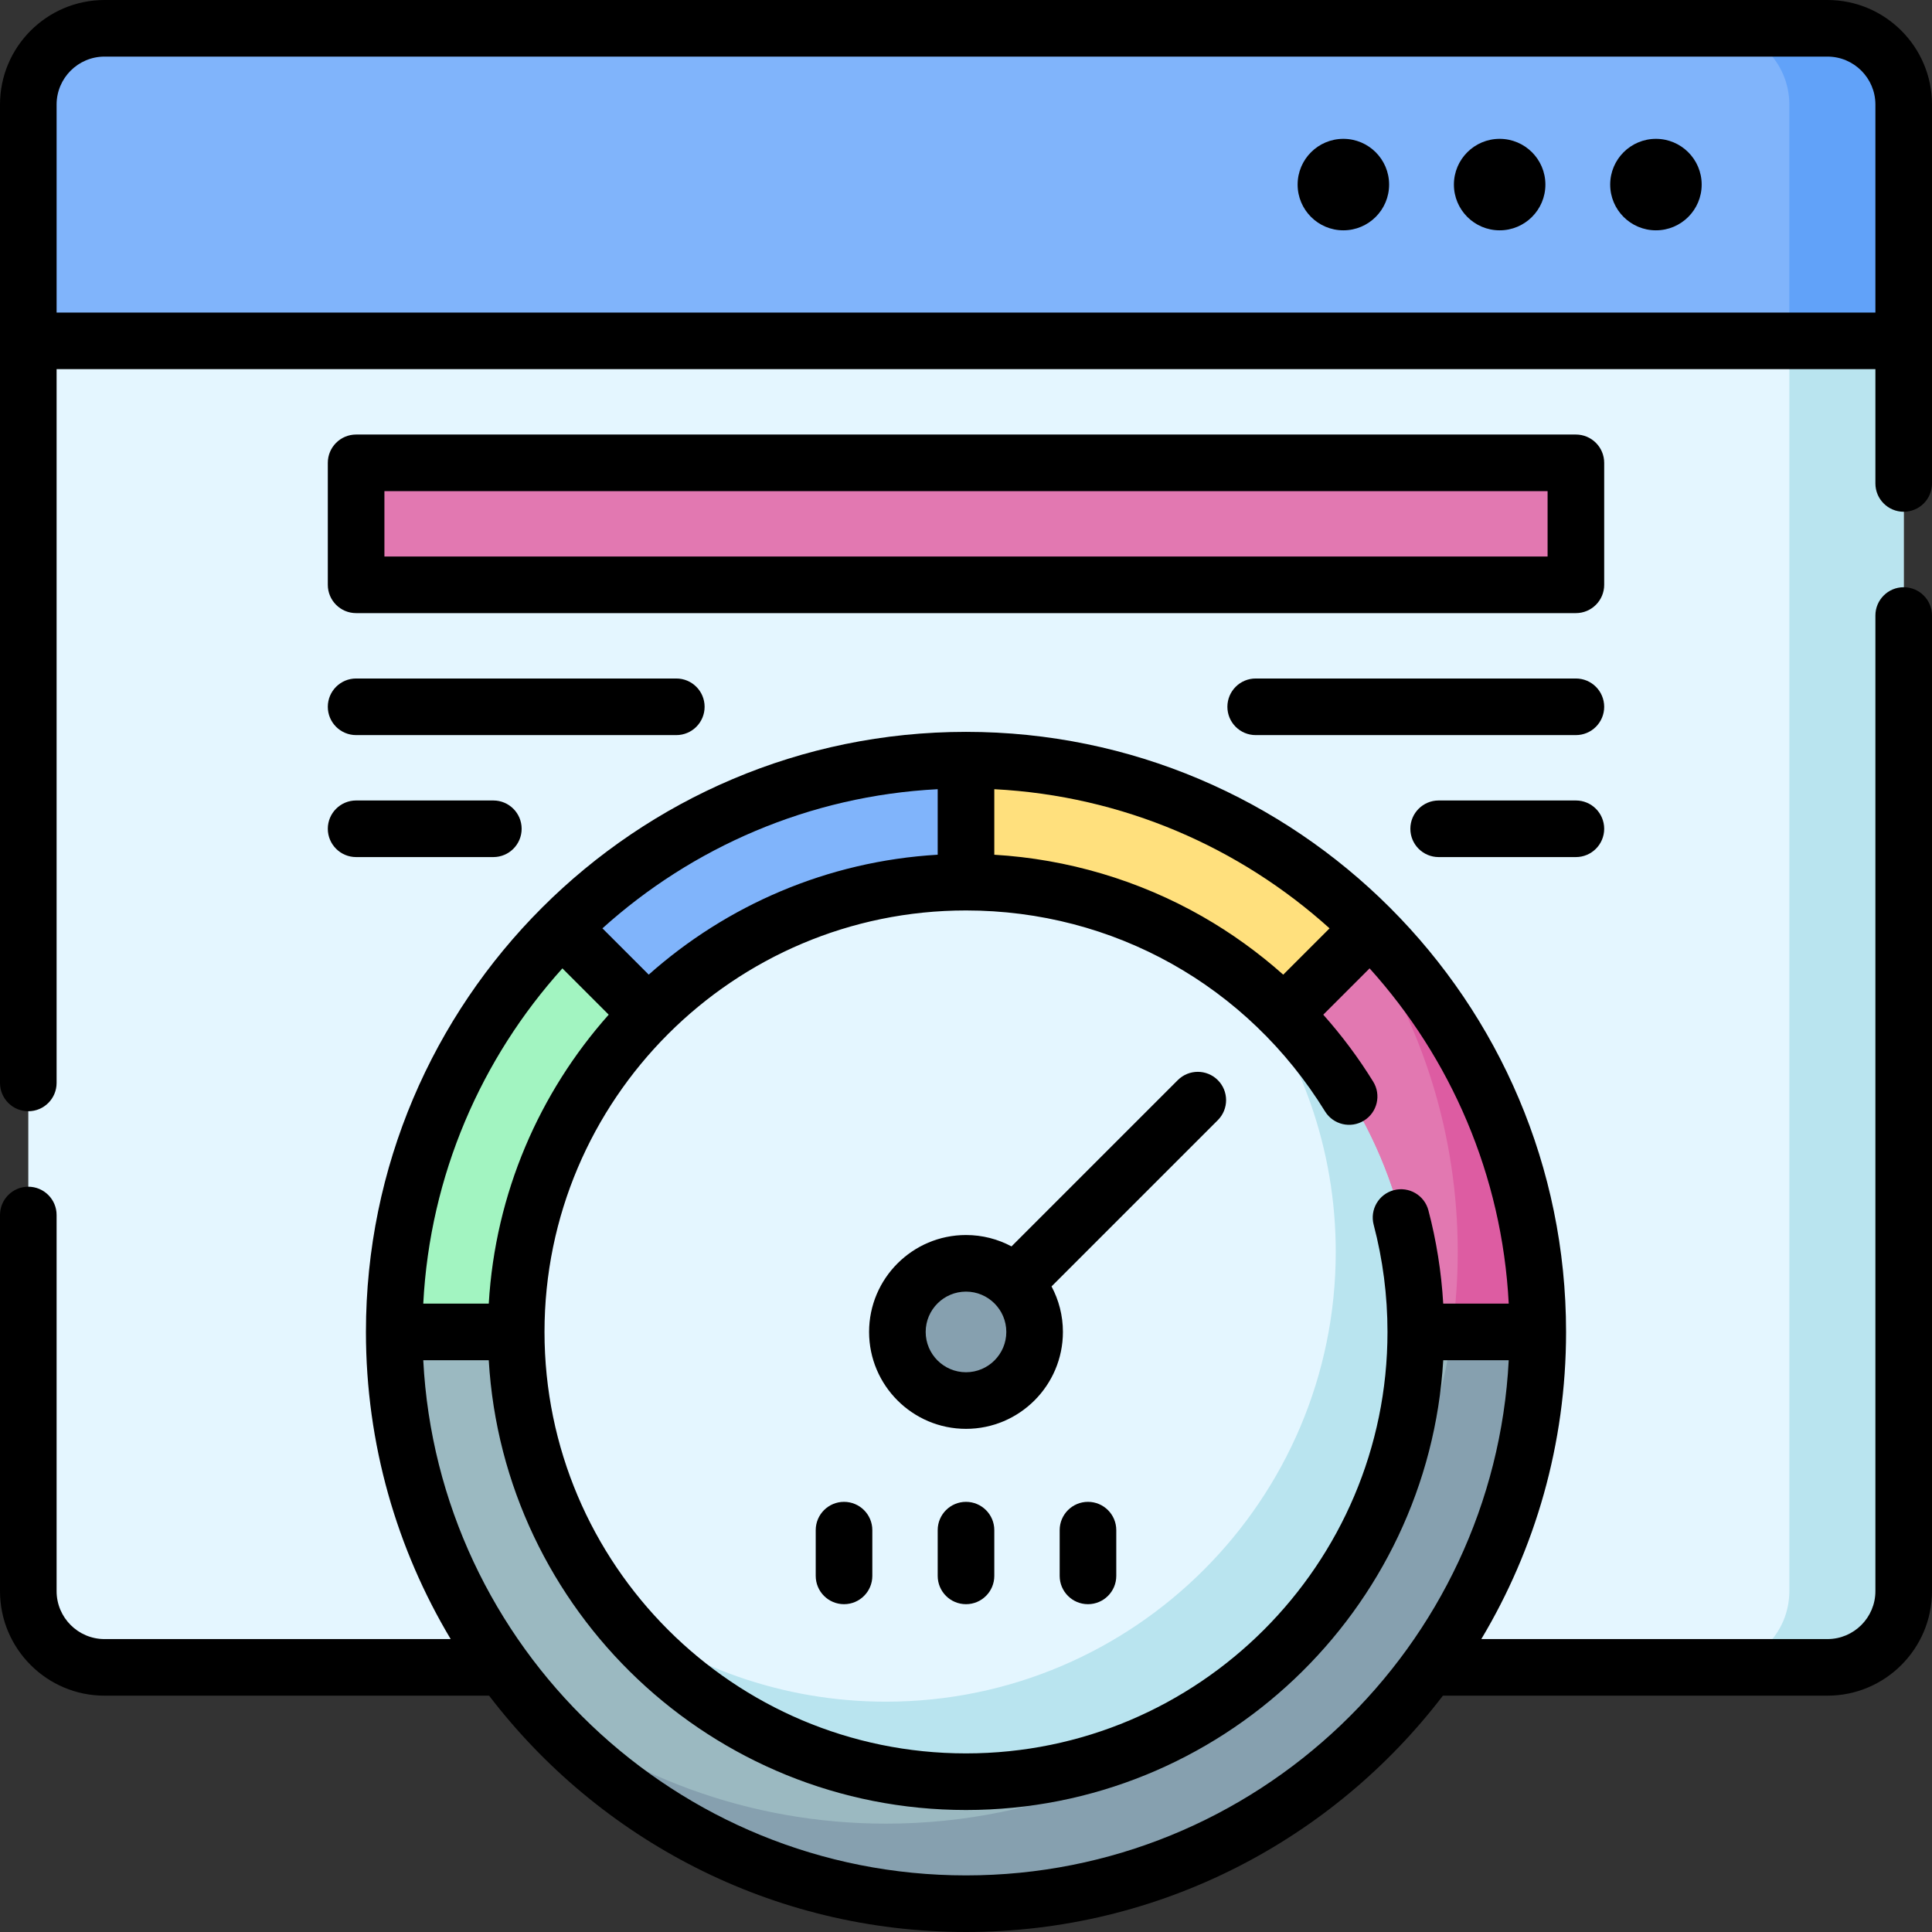 <svg id="Capa_1" enable-background="new 0 0 512 512" height="512" viewBox="0 0 512 512" width="512" xmlns="http://www.w3.org/2000/svg"><rect x="0" y="0" width="512" height="512" fill="#333333" stroke="none"/><g><g><path d="m504.5 90.333h-497v-62.63c0-11.158 9.045-20.203 20.203-20.203h456.594c11.158 0 20.203 9.045 20.203 20.203z" fill="#80b4fb"/></g><g><path d="m484.297 7.5h-30.305c11.158 0 20.203 9.045 20.203 20.203v62.63h30.305v-62.63c0-11.158-9.045-20.203-20.203-20.203z" fill="#61a2f9"/></g><g><path d="m7.5 90.333h497v331.333c0 11.158-9.045 20.203-20.203 20.203h-456.594c-11.158 0-20.203-9.045-20.203-20.203z" fill="#e4f6ff"/></g><g><path d="m239.837-22.805h32.325v323.252h-32.325z" fill="#e278b1" transform="matrix(0 1 -1 0 394.821 -117.179)"/></g><g><path d="m474.195 90.333v331.333c0 11.158-9.045 20.203-20.203 20.203h30.305c11.158 0 20.203-9.045 20.203-20.203v-331.333z" fill="#b9e4ef"/></g><g><circle cx="256" cy="352.976" fill="#9bb9c1" r="151.524"/></g><g><path d="m352.011 235.752c21.433 26.138 34.3 59.571 34.3 96.011 0 83.685-67.84 151.524-151.524 151.524-36.44 0-69.872-12.867-96.011-34.3 27.789 33.888 69.979 55.513 117.224 55.513 83.685 0 151.524-67.84 151.524-151.524 0-47.245-21.625-89.436-55.513-117.224z" fill="#86a0af"/></g><g><circle cx="256" cy="352.976" fill="#e4f6ff" r="119.199"/></g><g><path d="m328.972 258.791c15.67 20.179 25.014 45.503 25.014 72.972 0 65.727-53.473 119.199-119.199 119.199-27.468 0-52.792-9.344-72.972-25.014 21.825 28.106 55.927 46.228 94.185 46.228 65.727 0 119.199-53.473 119.199-119.199 0-38.26-18.121-72.361-46.227-94.186z" fill="#b9e4ef"/></g><g><circle cx="256" cy="352.976" fill="#86a0af" r="18.183"/></g><g><path d="m256 201.451c-41.842 0-79.723 16.96-107.144 44.38l22.897 22.897c21.584-21.584 51.384-34.952 84.247-34.952z" fill="#80b4fb"/></g><g><path d="m256 201.451c41.842 0 79.723 16.96 107.144 44.38l-22.897 22.897c-21.584-21.584-51.384-34.952-84.247-34.952z" fill="#ffe07d"/></g><g><path d="m171.753 268.729-22.897-22.897c-27.421 27.421-44.38 65.302-44.38 107.144h32.325c0-32.864 13.368-62.664 34.952-84.247z" fill="#a2f4c1"/></g><g><path d="m340.247 268.729 22.897-22.897c27.421 27.421 44.38 65.302 44.38 107.144h-32.325c0-32.864-13.368-62.664-34.952-84.247z" fill="#e278b1"/></g><g><path d="m386.311 331.762c0 7.201-.514 14.28-1.485 21.213h22.699c0-41.842-16.96-79.723-44.38-107.144l-2.116 2.116c15.969 24.006 25.282 52.821 25.282 83.815z" fill="#dd5ca2"/></g><g><path d="m484.297 0h-456.594c-15.275 0-27.703 12.428-27.703 27.703v259.287c0 4.143 3.358 7.5 7.5 7.5s7.5-3.357 7.5-7.5v-189.16h482v30.29c0 4.143 3.358 7.5 7.5 7.5s7.5-3.357 7.5-7.5v-100.417c0-15.275-12.428-27.703-27.703-27.703zm-469.297 82.83v-55.127c0-7.005 5.699-12.703 12.703-12.703h456.594c7.004 0 12.703 5.698 12.703 12.703v55.127z"/><path d="m417.626 212.134h-36.366c-4.142 0-7.5 3.357-7.5 7.5s3.358 7.5 7.5 7.5h36.366c4.142 0 7.5-3.357 7.5-7.5s-3.358-7.5-7.5-7.5z"/><path d="m417.626 179.809h-84.854c-4.142 0-7.5 3.357-7.5 7.5s3.358 7.5 7.5 7.5h84.854c4.142 0 7.5-3.357 7.5-7.5s-3.358-7.5-7.5-7.5z"/><path d="m94.374 227.134h36.366c4.142 0 7.5-3.357 7.5-7.5s-3.358-7.5-7.5-7.5h-36.366c-4.142 0-7.5 3.357-7.5 7.5s3.358 7.5 7.5 7.5z"/><path d="m94.374 194.809h84.854c4.142 0 7.5-3.357 7.5-7.5s-3.358-7.5-7.5-7.5h-84.854c-4.142 0-7.5 3.357-7.5 7.5s3.358 7.5 7.5 7.5z"/><path d="m425.126 122.658c0-4.143-3.358-7.5-7.5-7.5h-323.252c-4.142 0-7.5 3.357-7.5 7.5v32.325c0 4.143 3.358 7.5 7.5 7.5h323.252c4.142 0 7.5-3.357 7.5-7.5zm-15 24.825h-308.252v-17.325h308.252z"/><circle cx="438.839" cy="48.917" r="12.122"/><circle cx="397.423" cy="48.917" r="12.122"/><circle cx="356.006" cy="48.917" r="12.122"/><path d="m504.5 155.62c-4.142 0-7.5 3.357-7.5 7.5v258.55c0 7.003-5.697 12.7-12.7 12.7h-91.737c14.255-23.826 22.461-51.668 22.461-81.395 0-87.687-71.338-159.024-159.024-159.024s-159.024 71.338-159.024 159.025c0 29.726 8.207 57.568 22.461 81.395h-91.737c-7.003 0-12.7-5.697-12.7-12.7v-99.68c0-4.143-3.358-7.5-7.5-7.5s-7.5 3.357-7.5 7.5v99.68c0 15.274 12.426 27.7 27.7 27.7h101.912c29.084 38.04 74.915 62.629 126.388 62.629s97.304-24.589 126.387-62.63h101.913c15.274 0 27.7-12.426 27.7-27.7v-258.55c0-4.142-3.358-7.5-7.5-7.5zm-122.03 189.856c-.493-8.37-1.803-16.658-3.928-24.726-1.055-4.007-5.157-6.396-9.163-5.343-4.005 1.056-6.397 5.158-5.342 9.163 2.43 9.227 3.663 18.785 3.663 28.41 0 61.586-50.108 111.689-111.7 111.689s-111.7-50.103-111.7-111.689c0-61.592 50.108-111.7 111.7-111.7 39.021 0 74.589 19.905 95.146 53.246 2.174 3.525 6.796 4.622 10.32 2.447 3.526-2.174 4.622-6.794 2.448-10.32-3.886-6.303-8.328-12.236-13.233-17.752l12.275-12.274c21.464 23.803 35.118 54.778 36.875 88.848h-17.361zm-252.942 0h-17.358c1.756-34.07 15.411-65.045 36.875-88.848l12.268 12.268c-18.347 20.635-30.065 47.284-31.785 76.58zm210.546-87.181c-6.569-5.841-13.732-11.018-21.386-15.393-16.856-9.635-35.796-15.235-55.188-16.388v-17.368c34.07 1.756 65.045 15.411 88.849 36.875zm-91.574-31.787c-29.295 1.719-55.943 13.435-76.58 31.78l-12.268-12.268c23.803-21.464 54.778-35.119 88.849-36.875v17.363zm7.5 270.492c-76.9 0-139.915-60.582-143.83-136.524h17.358c3.893 66.38 59.126 119.194 126.472 119.194s122.579-52.814 126.472-119.194h17.358c-3.915 75.942-66.93 136.524-143.83 136.524z"/><path d="m256 398.004c-4.142 0-7.5 3.357-7.5 7.5v12.122c0 4.143 3.358 7.5 7.5 7.5s7.5-3.357 7.5-7.5v-12.122c0-4.143-3.358-7.5-7.5-7.5z"/><path d="m312.126 286.243-44.066 44.066c-3.598-1.922-7.703-3.016-12.06-3.016-14.162 0-25.683 11.521-25.683 25.683s11.521 25.683 25.683 25.683 25.683-11.521 25.683-25.683c0-4.357-1.094-8.461-3.016-12.06l44.066-44.065c2.929-2.93 2.929-7.678 0-10.607-2.929-2.928-7.678-2.93-10.607-.001zm-56.126 77.415c-5.891 0-10.683-4.792-10.683-10.683s4.792-10.683 10.683-10.683 10.683 4.792 10.683 10.683-4.792 10.683-10.683 10.683z"/><path d="m288.325 398.004c-4.142 0-7.5 3.357-7.5 7.5v12.122c0 4.143 3.358 7.5 7.5 7.5s7.5-3.357 7.5-7.5v-12.122c0-4.143-3.358-7.5-7.5-7.5z"/><path d="m223.675 398.004c-4.142 0-7.5 3.357-7.5 7.5v12.122c0 4.143 3.358 7.5 7.5 7.5s7.5-3.357 7.5-7.5v-12.122c0-4.143-3.358-7.5-7.5-7.5z"/></g></g></svg>